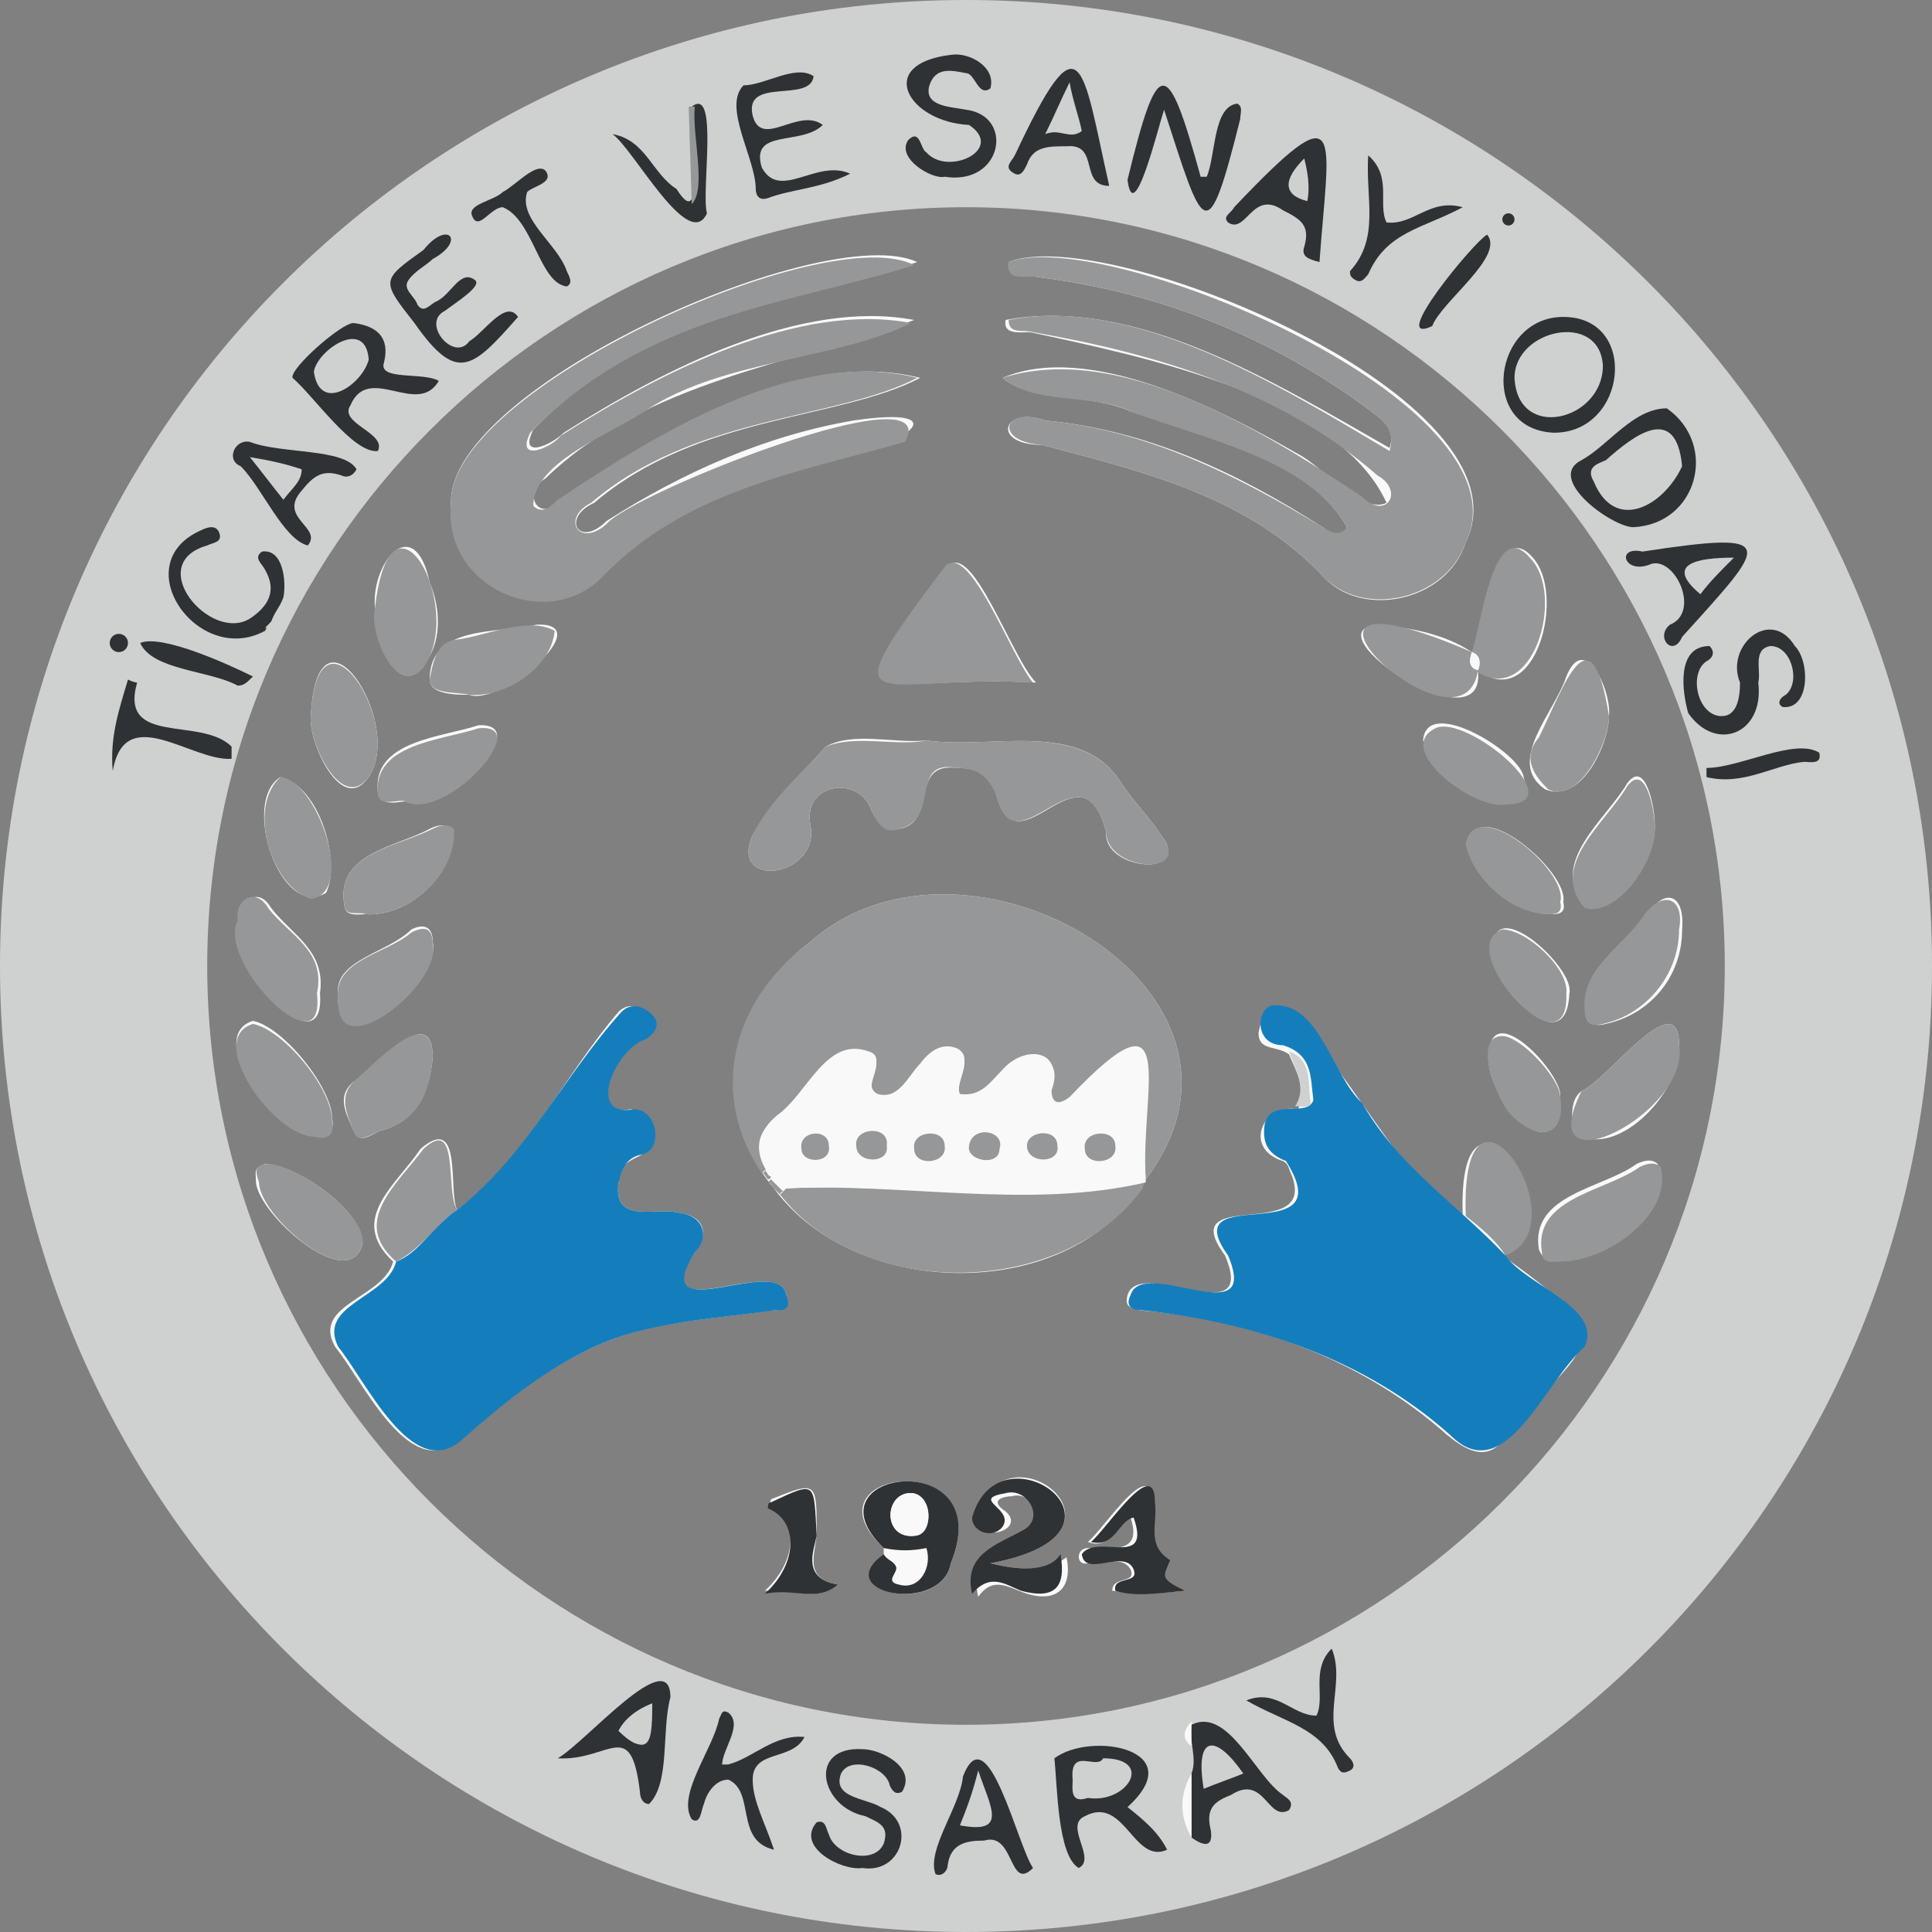 <?xml version="1.0" encoding="utf-8"?>
<!-- Generator: Adobe Illustrator 27.9.0, SVG Export Plug-In . SVG Version: 6.00 Build 0)  -->
<svg version="1.1" id="Layer_1" xmlns="http://www.w3.org/2000/svg" xmlns:xlink="http://www.w3.org/1999/xlink" x="0px" y="0px"
	 viewBox="0 0 63.4 63.4" style="enable-background:new 0 0 63.4 63.4;" xml:space="preserve">
<rect x="0" y="0" width="63.4" height="63.4" fill="#808080" stroke="none"/>
<style type="text/css">
	.st0{fill:#CFD1D1;}
	.st1{fill:#F9F9F9;}
	.st2{fill:#2F3234;}
	.st3{fill:#959798;}
	.st4{fill:#147EBD;}
</style>
<path class="st0" d="M31.7,0C14.2,0,0,14.2,0,31.7s14.2,31.7,31.7,31.7s31.7-14.2,31.7-31.7S49.2,0,31.7,0z M31.7,56.6
	C18,56.6,6.8,45.4,6.8,31.7S18,6.8,31.7,6.8S56.6,18,56.6,31.7S45.4,56.6,31.7,56.6z"/>
<g>
	<path class="st1" d="M25.4,39c2.7,3.7,9.8,3.8,12.2-0.3c4.7-6.2-5.9-12.3-11-7.8C23.8,33,23.3,36.5,25.4,39z M29,51
		c-1.7,1.3,1.9,2,2.2,0.3c1.6-3.9-5-3.1-2.2-0.5C29,50.9,29,51,29,51z M48.3,21.4c-0.9-0.6-2-0.8-3.1-0.9c-2.3,0.2,3.6,4.1,3.3,1.5
		c1.9,1.4,2.9-2.5,1.8-3.7C49.1,16.9,48.7,20.6,48.3,21.4L48.3,21.4z M42.6,36.4c-1.2-0.2-1.8,1.3-0.5,1.7c0.2,0.1,0.2,0.3,0.3,0.5
		c0.8,2.2-3.9,0.3-2.2,2.6c1.1,2.6-2.8,0-3.2,1.3c-0.1,0.4,0.1,0.4,0.4,0.5c3.7,0.3,7.3,1.6,10.1,4.1c0.5,0.4,1.2,0.9,1.8,0.2
		c2.7-3.4,4.2-3.1,0-6.1c2.7-0.9-1.5-6.9-1.3-1.3c-1.8-0.2-6.1-9.5-6.7-6c0,0.6,0.6,0.4,1,0.7C42.5,35.1,42.9,35.7,42.6,36.4
		L42.6,36.4z M15,39.7c-0.3-0.6,0.2-3.2-1.2-2c-0.8,1.2-2.4,2.3-0.9,3.7c-0.3,1.2-2.7,1.4-1.9,2.8c0.9,1.1,2.4,4.4,4,3.1
		c1.8-1.6,3.8-3.1,6.2-3.7c1.4-0.3,2.8-0.4,4.1-0.6c0.3,0,0.6,0,0.5-0.5c-0.2-1.4-4.7,1.2-3-1.4c0.5-0.6,0.3-1.2-0.5-1.3
		c-0.8-0.2-2.2,0.4-2-1c-0.1-1,1.4-0.7,1.1-1.6c-0.1-0.4-0.2-0.7-0.7-0.8c-1.7,0.3-0.7-2,0.4-2.3c0.3-0.2,0.5-0.5,0.2-0.8
		c-0.3-0.3-0.7-0.4-1-0.1C18.5,35.3,17.3,38,15,39.7L15,39.7z M14.8,16.5c-0.2,2.8,3.2,4.3,5,2.3c2.2-2.2,5-3.2,7.9-3.9
		c2.1-0.3,3.7-1.6,0.3-1.1c-2.9,0.5-5.6,1.7-8.1,3.3C19,18,18.4,17,19.5,16.5c3.4-2.9,8-2.7,10.7-4.1c-4-1-8.5,1.8-11.8,4
		c-0.7,0.8-1.3-0.2-0.5-0.7c3.3-3.2,8.3-3.8,12.1-5.2c-3.7-0.7-8.2,1.6-11.5,3.7c-0.4,0.4-1.5,0.9-1-0.1c3.8-3.9,8.4-4.1,12.6-5.5
		C27.1,7.2,14.7,12.7,14.8,16.5L14.8,16.5z M45.6,14.7c-3.7-2.1-8.3-5-12.6-4.2c-0.1,0.5,0.5,0.4,0.8,0.4c3.7,0.8,10.1,2.1,11.7,5.6
		c-0.8,0.4-2.1-1.2-2.9-1.6c-2.6-1.5-6.9-3.7-9.7-2.5c0.9,0.8,2.9,0.5,4.2,1.1c2.4,0.8,5.9,1.6,7.1,3.8c-0.2,0.4-0.5,0.2-0.8,0
		c-2.8-1.8-5.8-3.2-9.1-3.5c-1.4-0.5-1.8,0.8-0.1,0.8c3.4,0.9,6.8,1.7,9.3,4.4c1.3,1.3,4,0.7,4.6-1.2c2.3-4.7-11.8-10.5-15-9.2
		c-0.1,0.6,0.6,0.4,1,0.5c4,0.5,7.7,2,10.9,4.4C45.4,13.8,45.8,14.1,45.6,14.7L45.6,14.7z M30.4,24.3c-1.1,0.1-2.4-0.3-3.3,0.2
		c-0.8,0.9-1.8,1.8-2.4,2.9c-0.8,1.8,2.2,1.4,1.9-0.3c-0.3-1.4,1.6-1.7,2-0.5c0.2,0.4,0.4,0.7,0.9,0.6c1.3-0.2,0.3-2.2,1.9-2
		c0.7,0,1.1,0.2,1.3,0.9c0.7,2.6,2.8-1.9,3.6,1.2c-0.1,1.3,2.9,1.5,1.8,0.1c-0.4-0.6-0.9-1.1-1.3-1.7C35.5,23.6,32.6,24.6,30.4,24.3
		L30.4,24.3z M34,22.4c-0.8-0.8-2.1-4.7-2.9-3.8C27,23.8,28.9,22.1,34,22.4z M55.2,30.5c0.1-1.2-0.6-1.4-1.2-0.4
		c-0.7,0.9-2,1.7-1.9,3c0,0.5,0.2,0.6,0.6,0.5C54.1,33.3,55.2,32.1,55.2,30.5z M55.1,34.3c0-2.1-2.4,1.2-3.2,1.5
		c-0.4,0.3-0.3,0.9-0.3,1.3C52.9,38.2,55.2,35.9,55.1,34.3L55.1,34.3z M32.5,51.3c5.4-1,0.3-4.8-0.4-1.5c0,0.9,1.6,0.4,0.9-0.2
		c-0.6-0.4,0-0.5,0.2-0.5c0.7-0.2,1.2,0.9,0.6,1.2c-0.8,0.6-2,0.8-1.7,2.1c0.5-0.7,1-0.3,1.6-0.1c1,0.3,1.5-0.2,1.3-1.2
		C34.5,51.5,33.7,51.6,32.5,51.3L32.5,51.3z M52.8,23.5c0.1-0.8-0.8-2.8-1.4-1.3c-0.4,1.2-2,2.8-0.7,3.7
		C51.9,26.4,52.8,24.4,52.8,23.5z M51.2,41.3c1.6,0,3.6-1.5,3.2-3.1c-0.2-0.2-0.5-0.1-0.7,0c-1.1,0.8-3.5,1-3.2,2.8
		C50.7,41.5,51,41.3,51.2,41.3z M54.3,27c0-0.5-0.3-2.1-0.9-1.3c-0.7,1.2-2.6,2.6-1.4,4C53.1,30,54.4,28.2,54.3,27z M10.5,32.6
		c0.2-1.4-0.9-1.9-1.6-2.8c-0.4-0.7-1-0.3-1,0.4C7.2,31.6,10.7,35.2,10.5,32.6z M10.9,36.7c0-1-1.6-3-2.6-3.2
		c-1.6,0.5,0.7,3.7,2,3.7C10.7,37.3,11,37.2,10.9,36.7L10.9,36.7z M12,30c1.4,0.1,3-1.3,2.8-2.8c-0.2-0.2-0.5-0.1-0.7,0
		C13,27.8,11,28,11.3,29.7C11.3,30.1,11.8,30,12,30L12,30z M10.2,23.5c-0.1,0.8,1,3.3,1.9,2C13.3,23.7,10.4,19.3,10.2,23.5z
		 M13.3,26.3c1.3,0.6,4.3-2.6,2.4-2.5c-1.2,0.4-3.5,0.5-3.3,2.2C12.5,26.5,13.1,26.3,13.3,26.3z M15.4,22.8c1,0.4,4.3-2.4,2.2-2.3
		c-1.3,0.3-3.5,0-3.5,1.8C14.1,22.8,15,22.8,15.4,22.8L15.4,22.8z M9.2,25.5c-1.3,0.8,0,4.7,1.5,3.8C11.2,28.3,10.5,25.8,9.2,25.5z
		 M12.3,19.9c0.3,3.8,2.9,1.9,1.8-0.8C13.6,16.8,12.2,18.4,12.3,19.9z M11.9,40.8c0-1.1-2.2-2.6-3.2-2.6c-0.4,0.1-0.3,0.3-0.3,0.6
		C8.5,39.9,11.5,42.5,11.9,40.8L11.9,40.8z M14.2,34.7c0-1.9-1.9,0.3-2.6,0.8c-0.6,0.5-0.2,1.1,0,1.6c0.2,0.5,0.6,0.1,0.9,0
		C13.7,36.8,14.1,35.8,14.2,34.7L14.2,34.7z M11.1,32.7c-0.1,2.3,3.4-0.4,3.1-1.8c0-0.5-0.3-0.6-0.7-0.4
		C12.7,31.3,10.9,31.5,11.1,32.7z M51.3,29.6c0.2-1-2.9-3.6-3.1-1.9c0.2,1.2,1.5,2.3,2.7,2.3C51.1,30,51.4,30,51.3,29.6z M49.4,26.3
		c0.8,0,0.8,0,0.6-0.8c-0.1-0.8-3.2-2.7-3.3-1.2C47,25.4,48.3,26.4,49.4,26.3z M38.9,52.2c-1-0.4-0.7-0.5-0.6-1
		c-0.8-0.5-0.3-1.3-0.5-1.9c0-1.6-1.6,0.9-2.1,1.3c0.8,0.3,0.9-0.7,1.4-0.8c0.4,1.2-0.6,1-1.4,1c-0.4,0-0.4,0.6,0,0.5
		c0.5,0.1,1.1-0.3,1.4,0.2c0.2,0.5-0.6,0.2-0.6,0.7C37.3,52.3,38,52.3,38.9,52.2L38.9,52.2z M51.2,36c0.1-0.7-2-3-2.3-1.7
		C48.4,35.8,51.2,38.8,51.2,36z M51.5,32.6c0.2-0.8-2.4-3.2-2.5-1.6C48.8,32.2,51.4,35,51.5,32.6z M27.5,52
		c-1.2-0.2-0.7-1.1-0.7-1.7c0-1.7,0-1.7-1.5-1.1c0,0,0,0.1-0.1,0.2c1,0.4,1,1.8-0.1,2.8C26,52.1,26.8,52.6,27.5,52z"/>
	<path class="st2" d="M14.4,12.5c-0.7,1.2-2.3-0.6-2.9,0.8c-0.4,0.6,1.2,0.9,0.9,1.5c-0.8,0.1-2.1-1.8-2.8-2.4
		c-0.1-0.3,1.6-1.8,2-1.8c0.8,0.1,1.2,0.5,1,1.3C12.4,12.5,13.9,12.2,14.4,12.5z M12.1,11.8c-0.1-1.4-1.7-0.3-1.8,0.4
		C10.5,13.6,11.9,12.6,12.1,11.8z"/>
	<path class="st2" d="M53.6,17.3c-0.7,0-2.9-1.6-1.7-2.2c0.9-0.5,1.7-1.7,2.8-1.7C56.4,14.6,55.7,17.2,53.6,17.3L53.6,17.3z
		 M55.2,15.3c-0.2-2.1-1.6-1-2.5-0.2c-0.2,0.1-0.7,0.2-0.4,0.7C53,17.5,54.6,16.6,55.2,15.3z"/>
	<path class="st2" d="M39.6,5.8c0.3-0.7,0.2-2.3,1-2.4c0.2,0.1,0.1,0.3,0.1,0.5c-1.1,4.4-1.2,3.7-2.5-0.3C38,4.2,37.2,7.5,37,5.9
		c1-4.1,1.3-4.1,2.4-0.1C39.5,5.8,39.6,5.8,39.6,5.8L39.6,5.8z"/>
	<path class="st2" d="M37,59.3c0.5,0.4,1,0.8,1.3,1.4c-1.1,0.5-1.4-1.8-2.7-1.1c-0.7,0.3,0.4,1.4-0.2,1.7c-0.7-0.4-0.7-2.7-0.8-3.6
		C35.8,56.8,39.1,57.4,37,59.3L37,59.3z M36.2,57.7c-0.2,0.4-1.1-0.4-1,0.7c0,0.3-0.1,0.8,0.5,0.6C37,59.2,37.9,57.7,36.2,57.7
		L36.2,57.7z"/>
	<path class="st2" d="M55.4,23.4c-0.2-0.7-0.4-2.2,0.7-2.2c0.2,0.2,0.1,0.4-0.1,0.5c-0.6,0.4-0.3,1.8,0.5,1.8c0.5,0,0.6-0.6,0.6-1.1
		c-0.5-1.2,1-2.5,1.8-1.2c0.5,0.5,0.5,2.1-0.4,2c-0.2-0.1-0.1-0.3,0.1-0.4c0.5-0.4,0.2-1.6-0.5-1.6c-0.6,0.1-0.3,0.8-0.4,1.2
		C57.9,24.1,56.3,24.7,55.4,23.4L55.4,23.4L55.4,23.4z"/>
	<path class="st2" d="M27.9,5.7c-1,0.5-1.9,0.5-2.7,0.8c-0.3,0.1-0.4-0.1-0.4-0.3c0-1-1.1-2.7-0.4-3.4c0.7,0,1.7-0.7,2.3-0.3
		c-0.1,0.9-2.3,0-2,1.3c0.3,1.1,1.5-0.3,2.3,0.3c-0.7,0.7-2.4,0.1-2,1.4C25.6,6.6,26.8,5.2,27.9,5.7z"/>
	<path class="st2" d="M51,14.2c-2.5-0.1-2-3.8,0.3-3.8C53.8,10.4,53.4,14.2,51,14.2z M52.6,12c-0.1-1.8-2.9-1.2-2.9,0.4
		C49.8,14.5,52.6,13.8,52.6,12z"/>
	<path class="st2" d="M28.3,61.3c-0.7,0.1-2.2-0.7-1.5-1.5c0.3-0.1,0.3,0.2,0.4,0.4c0.2,0.7,1.5,1,1.8,0.3c0.2-0.6-0.2-0.7-0.6-0.9
		c-1.5-0.3-1.9-2.3-0.1-2.2c0.6,0,1.8,0.6,1.3,1.4c-0.2,0.1-0.3,0-0.4-0.2c-0.1-0.6-1.3-1-1.6-0.4c-0.3,0.8,0.8,0.8,1.3,1.1
		C30.1,59.8,29.6,61.5,28.3,61.3L28.3,61.3z"/>
	<path class="st2" d="M17,10.4c-1.5,1.7-2,2.2-3.4,0.2c-1.1-1.4-1.1-1.4,0.3-2.4c0.8-1,1.4-0.3,0.3,0.3c-0.2,0.2-0.6,0.4-0.8,0.7
		c-0.2,0.3,0.2,0.5,0.3,0.8c0.2,0.3,0.4,0,0.6-0.1c0.5-0.2,0.8-1.1,1.3-0.7c0.2,0.2-0.6,0.7-1,1c-0.8,0.4,0.3,1.7,0.8,1
		C15.9,10.9,16.6,9.8,17,10.4L17,10.4z"/>
	<path class="st2" d="M31,5.8c-0.4,0.1-1.6-0.6-1.2-1.2c0.4-0.4,0.4,0.3,0.6,0.4c0.7,0.8,2.6-0.1,1.4-0.9c-2-0.1-3.1-2-0.6-2.3
		c0.6-0.1,1.5,0.4,1.3,1.1c-0.4,0.3-0.5-0.5-0.8-0.5c-0.5-0.1-1-0.2-1.2,0.4c-0.2,0.7,0.7,0.7,1.2,0.8C33.3,3.8,32.9,6.1,31,5.8
		L31,5.8z"/>
	<path class="st2" d="M23.9,57.9c0.8-0.2,1.5-1,2.5-0.9c-0.4,0.8-1.7,0.4-1.7,1.4c0,0.7,0.4,1.4,0.7,2.3c-1.3-0.3-0.6-1.9-1.5-2.3
		c-0.4,0-0.7,0.4-0.8,0.8c-0.1,0.2-0.1,0.7-0.4,0.5c-0.5-0.8,0.7-2.3,0.9-3.3c0.1-0.2,0.1-0.3,0.3-0.2c0.5,0.4-0.2,1.2-0.2,1.7
		C23.8,57.9,23.9,57.9,23.9,57.9z"/>
	<path class="st2" d="M39.1,58.2c0.2-0.5-0.1-1.1,0-1.6c1.2-0.6,2.1,1.7,3,2.3c0.1,0.1,0.4,0.2,0.2,0.5c-0.7,0.4-0.8-1.2-1.9-0.5
		c-0.5,0.2-0.8,0.4-0.7,1c0.1,0.4,0.1,0.9-0.6,0.4C39.1,59.6,39.1,58.9,39.1,58.2L39.1,58.2z M40.8,58.2c-0.9-1.3-1.6-1.3-1.3,0.5
		C40,58.5,40.3,58.4,40.8,58.2z"/>
	<path class="st2" d="M8.7,20.7c-2.2,1.2-4.6-2.2-2.1-3.3c0.2-0.1,0.5-0.2,0.6,0.1c0.1,0.3-0.2,0.3-0.4,0.4
		c-2.1,0.6,0.1,3.2,1.4,2.4c0.6-0.4,0.9-0.9,0.5-1.6c-0.1-0.2-0.4-0.4-0.1-0.6c0.7-0.1,0.8,1,0.7,1.5c-0.1,0.3-0.3,0.5-0.4,0.8
		C8.9,20.4,8.8,20.5,8.7,20.7L8.7,20.7L8.7,20.7z"/>
	<path class="st2" d="M8.2,14.5c1,0.4,3.1,0.2,3.5,0.9c-0.1,0.2-0.3,0.3-0.5,0.2c-0.6-0.2-0.9,0-1.3,0.5c-0.8,0.9,0.7,1.2,0.2,1.8
		c-0.8-0.2-1.5-1.9-2.2-2.6C7.4,15.1,7.7,14.4,8.2,14.5L8.2,14.5z M8.2,15c0.4,0.5,0.7,0.9,1.1,1.4c0.3-0.4,0.6-0.6,0.6-1
		C9.3,15.2,8.8,15.1,8.2,15z"/>
	<path class="st2" d="M33.9,61.3c-0.8,0.8-0.6-1.2-1.6-0.9c-0.6,0-1.1,0.1-1.2,0.8c0,0.2-0.2,0.4-0.4,0.3c-0.3-0.8,0.8-2.2,0.9-3.2
		C32.4,56.2,33.4,60.6,33.9,61.3L33.9,61.3z M31.5,59.9c1.6,0.3,1-0.6,0.6-1.8C31.9,58.9,31.7,59.4,31.5,59.9z"/>
	<path class="st2" d="M54.2,18.5c-0.9,0.4-1.2-0.6-0.3-0.4c4.6-0.7,4.1-0.3,1.3,2.8c-0.3,0.7-0.9,0-0.4-0.4
		C55.8,20.1,55,18.3,54.2,18.5z M56.9,18.3c-1.2,0-2.3,0.2-1.1,1.2C56.1,19.1,56.4,18.8,56.9,18.3z"/>
	<path class="st2" d="M36.4,6.1c-1,0-0.3-1.4-1.4-1.3c-0.6,0-1.1,0-1.3,0.6c-0.1,0.2-0.2,0.4-0.4,0.3c-0.4-0.2-0.1-0.4,0-0.6
		C35.5,0.4,35.5,2.1,36.4,6.1z M35.1,2.7c-0.3,0.6-0.5,1.1-0.8,1.7c0.5-0.2,0.8,0.2,1.2-0.1C35.4,3.8,35.2,3.3,35.1,2.7z"/>
	<path class="st2" d="M18.3,57.7c0.9-0.5,3.7-3.8,3.7-2c-0.3,1.1,0,2.8-0.7,3.5c-0.2,0-0.3-0.2-0.3-0.4C20.7,56.3,20,57.8,18.3,57.7
		L18.3,57.7z M21.4,55.9c-0.5,0.2-0.9,0.5-1.1,0.9C21.4,57.8,21.4,57,21.4,55.9z"/>
	<path class="st2" d="M43.3,8.6c-0.4-0.1-0.6-0.2-0.5-0.5c0.2-0.7-0.1-0.9-0.7-1.2c-1-0.7-1.2,0.8-1.8,0.4c-0.2-0.2,0.1-0.3,0.2-0.5
		C44.2,2.9,43.6,4.4,43.3,8.6L43.3,8.6z M42.9,6.6c0.1-0.5,0-1-0.1-1.4C42.1,5.9,42.1,6.4,42.9,6.6z"/>
	<path class="st2" d="M48,6.8c-1.3,0.7-2.5,0.8-3.1,2.2c-0.1,0.1-0.2,0.3-0.4,0.2c-0.2-0.1-0.2-0.2-0.2-0.3c1-1.1,0.5-2.4,0.6-3.8
		c0.8,0.7,0.3,1.6,0.6,2.2C46.4,7.4,46.9,6.5,48,6.8L48,6.8z"/>
	<path class="st2" d="M7.6,24.5c0,0.1,0,0.2,0,0.4C6.3,25,4.1,23,3.7,25.3c-0.1-1.1,0.2-2,0.5-3c0.2,0.1,0.3,0.1,0.3,0.1
		C3.9,24.5,6.6,23.5,7.6,24.5L7.6,24.5z"/>
	<path class="st2" d="M22.7,3.5C23.6,2.8,23,6.3,23.2,7c-0.6,1.3-2.4-2.1-3.1-2.6c1.1,0.2,1.3,1.3,2.1,1.8
		C23.2,7.8,22.6,4.2,22.7,3.5z"/>
	<path class="st2" d="M40.9,55.8c1-0.4,1.5,0.5,2.3,0.5c0.3-0.6-0.2-1.5,0.5-2.2c0.5,1.2-0.5,2.5,0.6,3.6c0.1,0.1,0.2,0.3,0,0.4
		c-0.2,0.1-0.3,0.1-0.4-0.1C43.4,56.7,42.1,56.5,40.9,55.8L40.9,55.8z"/>
	<path class="st2" d="M16.5,6.8c-0.4,0-0.8,0.8-1,0.3c-0.2-0.4,0.7-0.5,1-0.8c0.4-0.2,1.1-1,1.4-0.7c0.3,0.4-0.4,0.5-0.6,0.7
		c-0.3,0.9,1,1.7,1.3,2.6c0.1,0.2,0.2,0.4,0,0.5C17.7,9.3,17.5,7.2,16.5,6.8L16.5,6.8z"/>
	<path class="st2" d="M56,25.5c0-0.1,0-0.2,0-0.3c1.1,0,2.9-1,3.7-0.5c0.1,0.4-0.3,0.3-0.5,0.3C58.2,25.1,57.2,25.8,56,25.5L56,25.5
		z"/>
	<path class="st2" d="M7.8,22.5C6.9,22,5,22,4.6,21.1c0.7-0.3,2.9,0.7,3.7,1.1C8.1,22.4,8,22.5,7.8,22.5z"/>
	<path class="st2" d="M48.8,7.7c0.6,0.7-1.5,2.2-1.8,3C45.5,11.4,48.4,7.9,48.8,7.7z"/>
	<path class="st3" d="M22.6,3.5c0.1,0,0.1,0,0.2,0c-0.1,0.9,0.4,2.7-0.1,3.2"/>
	<path class="st1" d="M39.1,58.2c0,0.7,0,1.4,0,2.1C38.7,59.6,38.7,58.9,39.1,58.2z"/>
	<path class="st1" d="M39.1,56.5c0,0.3,0,0.6,0,0.8C38.8,57.1,38.8,56.8,39.1,56.5z"/>
	<path class="st2" d="M49.3,7.2L49.3,7.2C49.3,7.2,49.3,7.2,49.3,7.2z"/>
	<path class="st4" d="M15,39.7c2.3-1.8,3.5-4.4,5.4-6.5c0.3-0.3,0.7-0.2,1,0.1c0.3,0.3,0.1,0.6-0.2,0.8c-1,0.3-2,2.6-0.4,2.3
		c0.8,0,1,1.4,0.2,1.5c-0.4,0.1-0.6,0.4-0.7,0.9c-0.2,1.4,1.2,0.8,2,1c0.8,0.1,1,0.8,0.5,1.3c-1.6,2.6,2.8,0,3,1.4
		C26,43,25.7,43,25.4,43c-1.4,0.2-2.8,0.3-4.1,0.6c-2.4,0.5-4.4,2.1-6.2,3.7c-1.6,1.3-3.1-2-4-3.1c-0.7-1.4,1.6-1.6,1.9-2.8
		C13.8,41.1,14.2,40.2,15,39.7L15,39.7z"/>
	<path class="st4" d="M49.4,41.2c0.7,1,3.2,1.7,2.6,3c-1.3,1.1-2.6,4.7-4.4,2.9c-2.8-2.5-6.4-3.7-10.1-4.1c-0.3,0-0.6-0.1-0.4-0.5
		c0.4-1.3,4.3,1.3,3.2-1.3c-1.8-2.5,3.8-0.1,1.9-3.1c-0.5-0.2-0.8-0.5-0.7-1.2c0.2-0.9,1.4-0.2,1.6-0.8c-0.1-0.7,0-1.5-1-1.8
		c-0.9,0-0.9-1.1-0.4-1.3c1.6-0.2,2,2.3,3,3.2C45.9,38.3,47.8,39.5,49.4,41.2L49.4,41.2z"/>
	<path class="st3" d="M25,38.5c-1.7-2.5-1.1-5.6,1.6-7.6c5.1-4.5,15.7,1.6,11,7.8h0c-0.2-2.8,1.2-6.6-2.5-2.7
		c-0.4,0.3-0.6,0.2-0.6-0.3c0.4-1.3-0.9-1.4-1.6-0.6c-0.4,0.4-0.7,0.9-1.4,0.8c-0.2-0.5,0.5-1.2-0.1-1.5c-0.5-0.2-0.9,0.1-1.2,0.5
		c-0.4,0.4-0.7,1.2-1.4,1c-0.6-0.3,0.4-1.2-0.3-1.4c-1.4-0.5-2,1.4-3,2.1c-0.6,0.5-0.7,1-0.3,1.7C25.1,38.4,25.1,38.4,25,38.5
		L25,38.5z"/>
	<path class="st3" d="M14.8,16.5C14.7,12.8,27.1,7.2,30,8.7c-4.1,1.3-8.8,1.6-12.6,5.5c-0.5,1,0.7,0.5,1,0.1
		c3.3-2.1,7.8-4.4,11.5-3.7c-2.4,1.2-6.1,1.2-8.6,2.8c-1.1,0.8-3.8,1.7-3.8,3.2c0.3,0.3,0.6,0,0.8-0.2c3.3-2.2,7.8-5,11.8-4
		c-2.7,1.4-7.3,1.2-10.7,4.1C18.4,17,19,18,19.9,17.2c0.8-1,11.1-5.1,9.8-2.7c-3.5,1-7.2,1.6-9.9,4.4C18,20.8,14.5,19.3,14.8,16.5
		L14.8,16.5z"/>
	<path class="st3" d="M45.6,14.8c0.2-0.7-0.2-1-0.6-1.3c-3.2-2.4-6.9-3.9-10.9-4.4c-0.4-0.1-1.1,0.2-1-0.5c3.1-1.2,17.2,4.6,15,9.2
		c-0.6,1.8-3.2,2.5-4.6,1.2c-2.5-2.7-5.9-3.5-9.3-4.4c-1.6-0.1-1.3-1.3,0.1-0.8c3.3,0.3,6.3,1.8,9.1,3.5c0.3,0.2,0.6,0.3,0.8,0
		c-1.2-2.2-4.7-2.9-7.1-3.8c-1.2-0.6-3.2-0.2-4.2-1.1c3.8-1.2,8.5,1.7,11.8,3.9c0.8,0.8,1.4-0.2,0.5-0.7c-3.2-2.8-7.3-4-11.3-4.7
		c-0.3-0.1-0.8,0.1-0.8-0.4C37.2,9.7,41.9,12.6,45.6,14.8L45.6,14.8z"/>
	<path class="st3" d="M30.4,24.3c2.1,0.3,5.1-0.7,6.4,1.4c0.4,0.6,0.9,1.1,1.3,1.7c1.1,1.4-1.8,1.2-1.8-0.1c-0.8-3.1-3,1.4-3.6-1.2
		c-0.3-0.7-0.7-0.9-1.3-0.9c-1.6-0.3-0.5,1.7-1.9,2c-0.5,0.2-0.7-0.2-0.9-0.6c-0.4-1.2-2.3-0.9-2,0.5c0.3,1.7-2.7,2.1-1.9,0.3
		c0.6-1.2,1.6-2,2.4-2.9C28.1,24.1,29.4,24.5,30.4,24.3L30.4,24.3z"/>
	<path class="st3" d="M37.5,39c-2.6,3.6-9.2,3.7-11.9,0.2c0.1-0.1,0.1-0.1,0.2-0.2c3.9-0.2,7.8,0.4,11.6-0.2
		C37.4,38.9,37.4,38.9,37.5,39z"/>
	<path class="st3" d="M33.9,22.4c-5.1-0.3-6.9,1.5-2.9-3.8C31.8,17.7,33.2,21.6,33.9,22.4z"/>
	<path class="st3" d="M55.1,30.5c0,1.5-1.1,2.8-2.5,3.1c-0.4,0.1-0.6,0-0.6-0.5c-0.1-1.3,1.2-2,1.9-3C54.5,29.2,55.3,29.4,55.1,30.5
		L55.1,30.5z"/>
	<path class="st3" d="M55.1,34.3c0.4,2.2-4.9,4.9-3.2,1.5C52.7,35.5,55.1,32.2,55.1,34.3z"/>
	<path class="st2" d="M32.5,51.3c1.2,0.3,2,0.2,2.3-0.3c0.2,1.1-0.2,1.5-1.3,1.2c-0.5-0.2-1-0.6-1.6,0.1c-0.3-1.3,0.8-1.6,1.7-2.1
		c0.7-0.4,0.1-1.4-0.6-1.2c-1.2,0.2,0.3,0.5-0.1,1.1c-0.3,0.4-1,0.2-1-0.3C32.8,46.6,37.9,50.3,32.5,51.3L32.5,51.3z"/>
	<path class="st3" d="M48.3,21.4c0.3-0.8,0.7-4.5,1.9-3.1c1.2,1.2,0.1,5-1.8,3.7l0,0C48.6,21.8,48.6,21.5,48.3,21.4L48.3,21.4
		L48.3,21.4z"/>
	<path class="st3" d="M52.8,23.5c0,0.9-1,2.9-2,2.4c-0.4-0.4-0.9-1-0.3-1.7C51.3,22.6,52.2,19.8,52.8,23.5z"/>
	<path class="st3" d="M51.2,41.4c-0.2,0-0.6,0.1-0.6-0.3c-0.3-1.8,2.1-2,3.2-2.8c0.2-0.1,0.5-0.2,0.7,0
		C54.9,39.8,52.8,41.4,51.2,41.4z"/>
	<path class="st2" d="M29,50.8c-2.7-2.6,3.8-3.4,2.2,0.5c-0.3,1.7-4,1-2.2-0.3c0.1,0.2,0.3,0.2,0.4,0.4c0.1,0.2-0.4,0.5,0.1,0.6
		c0.7,0.2,1.1-0.6,0.9-1.2C29.9,50.9,29.5,50.9,29,50.8L29,50.8z M30,50.4c0.7-0.1,0.6-1.5-0.2-1.4C29,49.1,29,50.5,30,50.4z"/>
	<path class="st3" d="M54.3,27.1c0.1,1.1-1.2,3-2.3,2.7c-1.2-1.4,0.7-2.8,1.4-4C54,25,54.3,26.6,54.3,27.1z"/>
	<path class="st3" d="M10.4,32.6c0.3,2.6-3.3-1-2.6-2.4c-0.1-0.7,0.6-1.1,1-0.4C9.5,30.7,10.7,31.2,10.4,32.6z"/>
	<path class="st3" d="M10.9,36.8c0.1,0.5-0.2,0.6-0.6,0.5c-1.3,0-3.6-3.2-2-3.7C9.3,33.8,10.9,35.7,10.9,36.8L10.9,36.8z"/>
	<path class="st3" d="M12,30c-0.2-0.1-0.7,0.1-0.7-0.3c-0.3-1.7,1.7-1.9,2.9-2.5c0.2-0.1,0.5-0.2,0.7,0C15,28.7,13.4,30.1,12,30
		L12,30z"/>
	<path class="st3" d="M15,39.7c-0.7,0.5-1.2,1.3-2,1.7c-1.5-1.3,0-2.5,0.9-3.7C15.1,36.6,14.6,39.1,15,39.7L15,39.7z"/>
	<path class="st3" d="M10.2,23.5c0.2-4.1,3.1,0.2,1.9,2C11.2,26.7,10.1,24.3,10.2,23.5z"/>
	<path class="st3" d="M13.3,26.3c-0.2-0.1-0.8,0.2-0.9-0.2c-0.2-1.7,2.1-1.8,3.3-2.2C17.6,23.7,14.6,27,13.3,26.3z"/>
	<path class="st3" d="M15.4,22.8c-0.4-0.1-1.3,0-1.3-0.5c0.1-0.5,0.2-1.2,0.8-1.3c1-0.1,2.4-0.8,3.3-0.3
		C18.1,21.9,16.6,22.9,15.4,22.8z"/>
	<path class="st3" d="M9.2,25.5c1.2,0.1,2.5,3.8,1,4C8.9,29.1,8.1,26.5,9.2,25.5z"/>
	<path class="st3" d="M12.3,20c0.5-4.6,3-0.1,1.6,1.9C13,23,12.1,20.7,12.3,20z"/>
	<path class="st3" d="M11.9,40.8c-0.4,1.7-3.4-0.9-3.4-2c-0.1-0.3-0.2-0.6,0.3-0.6C9.7,38.2,12,39.8,11.9,40.8L11.9,40.8z"/>
	<path class="st3" d="M14.2,34.7c-0.1,1.2-0.5,2.1-1.7,2.4c-0.3,0.1-0.8,0.5-0.9,0c-0.2-0.5-0.5-1.1,0-1.6
		C12.2,35,14.2,32.8,14.2,34.7L14.2,34.7z"/>
	<path class="st3" d="M11.1,32.8c-0.2-1.3,1.6-1.5,2.4-2.2c0.4-0.2,0.7-0.2,0.7,0.4C14.5,32.3,11,35.1,11.1,32.8z"/>
	<path class="st3" d="M48.5,22c-0.5,3.3-8.1-4-0.2-0.6v0C48.2,21.7,48.2,21.9,48.5,22L48.5,22L48.5,22z"/>
	<path class="st3" d="M49.4,41.2c-0.3-0.5-0.8-0.9-1.3-1.3C47.9,34.2,52,40.2,49.4,41.2z"/>
	<path class="st3" d="M51.2,29.6c0.1,0.4-0.2,0.4-0.4,0.4c-1.2,0-2.5-1.2-2.7-2.3C48.4,26,51.5,28.6,51.2,29.6L51.2,29.6z"/>
	<path class="st3" d="M49.4,26.4c-1,0.2-3.7-1.8-2.3-2.5C48.1,23.4,51.7,26.4,49.4,26.4z"/>
	<path class="st2" d="M38.9,52.2c-1,0.1-1.7,0.2-2.3,0c-0.1-0.5,0.8-0.2,0.6-0.7c-0.3-0.7-1.6,0.3-1.7-0.5c0.5-0.7,2.3,0.5,1.7-1.2
		c-0.5,0.1-0.6,1-1.4,0.8c0.5-0.4,2.1-2.9,2.1-1.3c0.1,0.7-0.3,1.4,0.5,1.9C38.2,51.7,38,51.8,38.9,52.2L38.9,52.2z"/>
	<path class="st3" d="M51.2,36c0.2,1.3-0.7,1.5-1.6,0.6c-0.5-0.5-1.3-2.6-0.3-2.6C49.9,34,51.2,35.4,51.2,36z"/>
	<path class="st3" d="M51.4,32.6c0.1,2.8-3.8-1.5-2.1-2.1C50.1,30.5,51.5,31.8,51.4,32.6z"/>
	<path class="st2" d="M27.5,52c-0.7,0.6-1.4,0.1-2.4,0.3c1.1-1,1.1-2.4,0.1-2.8c0-0.1,0-0.2,0.1-0.2c1.5-0.7,1.4-0.7,1.5,1.1
		C26.7,50.9,26.3,51.8,27.5,52z"/>
	<path class="st0" d="M42.3,34.5c0.8,0.3,0.6,1.1,0.7,1.6c0.1,0.3-0.3,0.2-0.5,0.2C42.9,35.7,42.5,35.1,42.3,34.5L42.3,34.5z"/>
	<path class="st3" d="M25.2,38.7c-0.1-0.1-0.1-0.2-0.2-0.2c0.1,0,0.1-0.1,0.1-0.1c0.1,0.1,0.1,0.2,0.2,0.2
		C25.3,38.7,25.2,38.7,25.2,38.7z"/>
	<path class="st3" d="M25.4,39c-0.1-0.1-0.1-0.2-0.2-0.2c0,0,0.1-0.1,0.1-0.1c0.1,0.1,0.1,0.1,0.2,0.2C25.5,38.9,25.5,38.9,25.4,39
		L25.4,39z"/>
	<path class="st3" d="M37.6,38.7c0,0.1-0.1,0.2-0.1,0.3c0,0-0.1-0.1-0.1-0.1C37.4,38.8,37.5,38.7,37.6,38.7L37.6,38.7L37.6,38.7z"/>
	<path class="st3" d="M25.6,39.2c-0.1-0.1-0.1-0.1-0.2-0.2c0-0.1,0.1-0.1,0.1-0.1c0.1,0.1,0.1,0.1,0.2,0.2
		C25.7,39.1,25.6,39.1,25.6,39.2L25.6,39.2z"/>
	<path class="st0" d="M23.9,57.9c-0.1,0-0.2,0-0.2,0c0-0.1,0.1-0.1,0.1-0.2C23.8,57.8,23.9,57.8,23.9,57.9L23.9,57.9z"/>
	<path class="st0" d="M9,20.3c0,0.2,0,0.3,0,0.4c-0.1,0-0.2-0.1-0.3-0.1C8.8,20.5,8.9,20.4,9,20.3z"/>
	<path class="st0" d="M31.6,59.9c0.2-0.5,0.3-1,0.6-1.8"/>
	<path class="st0" d="M21.4,55.9c0,1-0.1,1.9-1.1,0.9C20.5,56.4,20.9,56.1,21.4,55.9z"/>
	<path class="st1" d="M25.7,39c-0.8-0.6-1.2-1.7-0.2-2.3c1-0.7,1.6-2.6,3-2.1c0.7,0.2-0.3,1.1,0.3,1.4c0.7,0.2,1-0.6,1.4-1
		c0.3-0.4,0.7-0.7,1.2-0.5c0.6,0.3-0.1,1,0.1,1.5c0.7,0.1,1-0.4,1.4-0.8c0.7-0.8,2.1-0.7,1.6,0.6c0,0.5,0.2,0.6,0.6,0.3
		c3.7-4,2.2-0.2,2.5,2.7C33.8,39.7,29.6,38.8,25.7,39z M29.1,37.6c0.1-0.7-1.1-0.6-1,0C28.2,38.2,29.2,38.2,29.1,37.6z M36.6,37.6
		c0-0.5-1.1-0.5-1,0.1C35.6,38.3,36.7,38.2,36.6,37.6z M32.8,37.7c0.2-0.6-0.9-0.7-1-0.1C31.8,38.1,32.8,38.3,32.8,37.7z M34.7,37.6
		c0-0.6-1.1-0.5-1,0C33.7,38.2,34.8,38.2,34.7,37.6z M31,37.6c0-0.6-1.1-0.5-1,0.1C30,38.3,31.1,38.1,31,37.6z M27.2,37.6
		c0-0.6-1-0.5-0.9,0.1C26.3,38.2,27.3,38.2,27.2,37.6z"/>
	<path class="st1" d="M48.5,22c-0.3-0.1-0.3-0.3-0.2-0.6C48.6,21.5,48.6,21.8,48.5,22z"/>
	<path class="st1" d="M30,50.4c-1,0.1-1-1.3-0.2-1.4C30.6,48.9,30.7,50.4,30,50.4z"/>
	<path class="st3" d="M29.1,37.6c0.1,0.6-1,0.6-1,0C28,37,29.2,36.9,29.1,37.6z"/>
	<path class="st3" d="M36.6,37.6c0.1,0.6-1,0.7-1,0.1C35.5,37.1,36.6,37,36.6,37.6z"/>
	<path class="st3" d="M32.8,37.7c0,0.6-1.1,0.4-1-0.1C31.9,36.9,33,37.1,32.8,37.7z"/>
	<path class="st3" d="M34.7,37.6c0.1,0.6-1,0.6-1,0C33.7,37.1,34.7,37,34.7,37.6z"/>
	<path class="st3" d="M31,37.6c0.1,0.6-1,0.7-1,0.1C29.9,37.1,31,37,31,37.6z"/>
	<path class="st3" d="M27.2,37.6c0.1,0.6-0.9,0.6-0.9,0.1C26.2,37.1,27.2,37,27.2,37.6z"/>
	<circle class="st2" cx="49.5" cy="7.2" r="0.2"/>
	<circle class="st2" cx="3.9" cy="21.1" r="0.3"/>
</g>
</svg>

